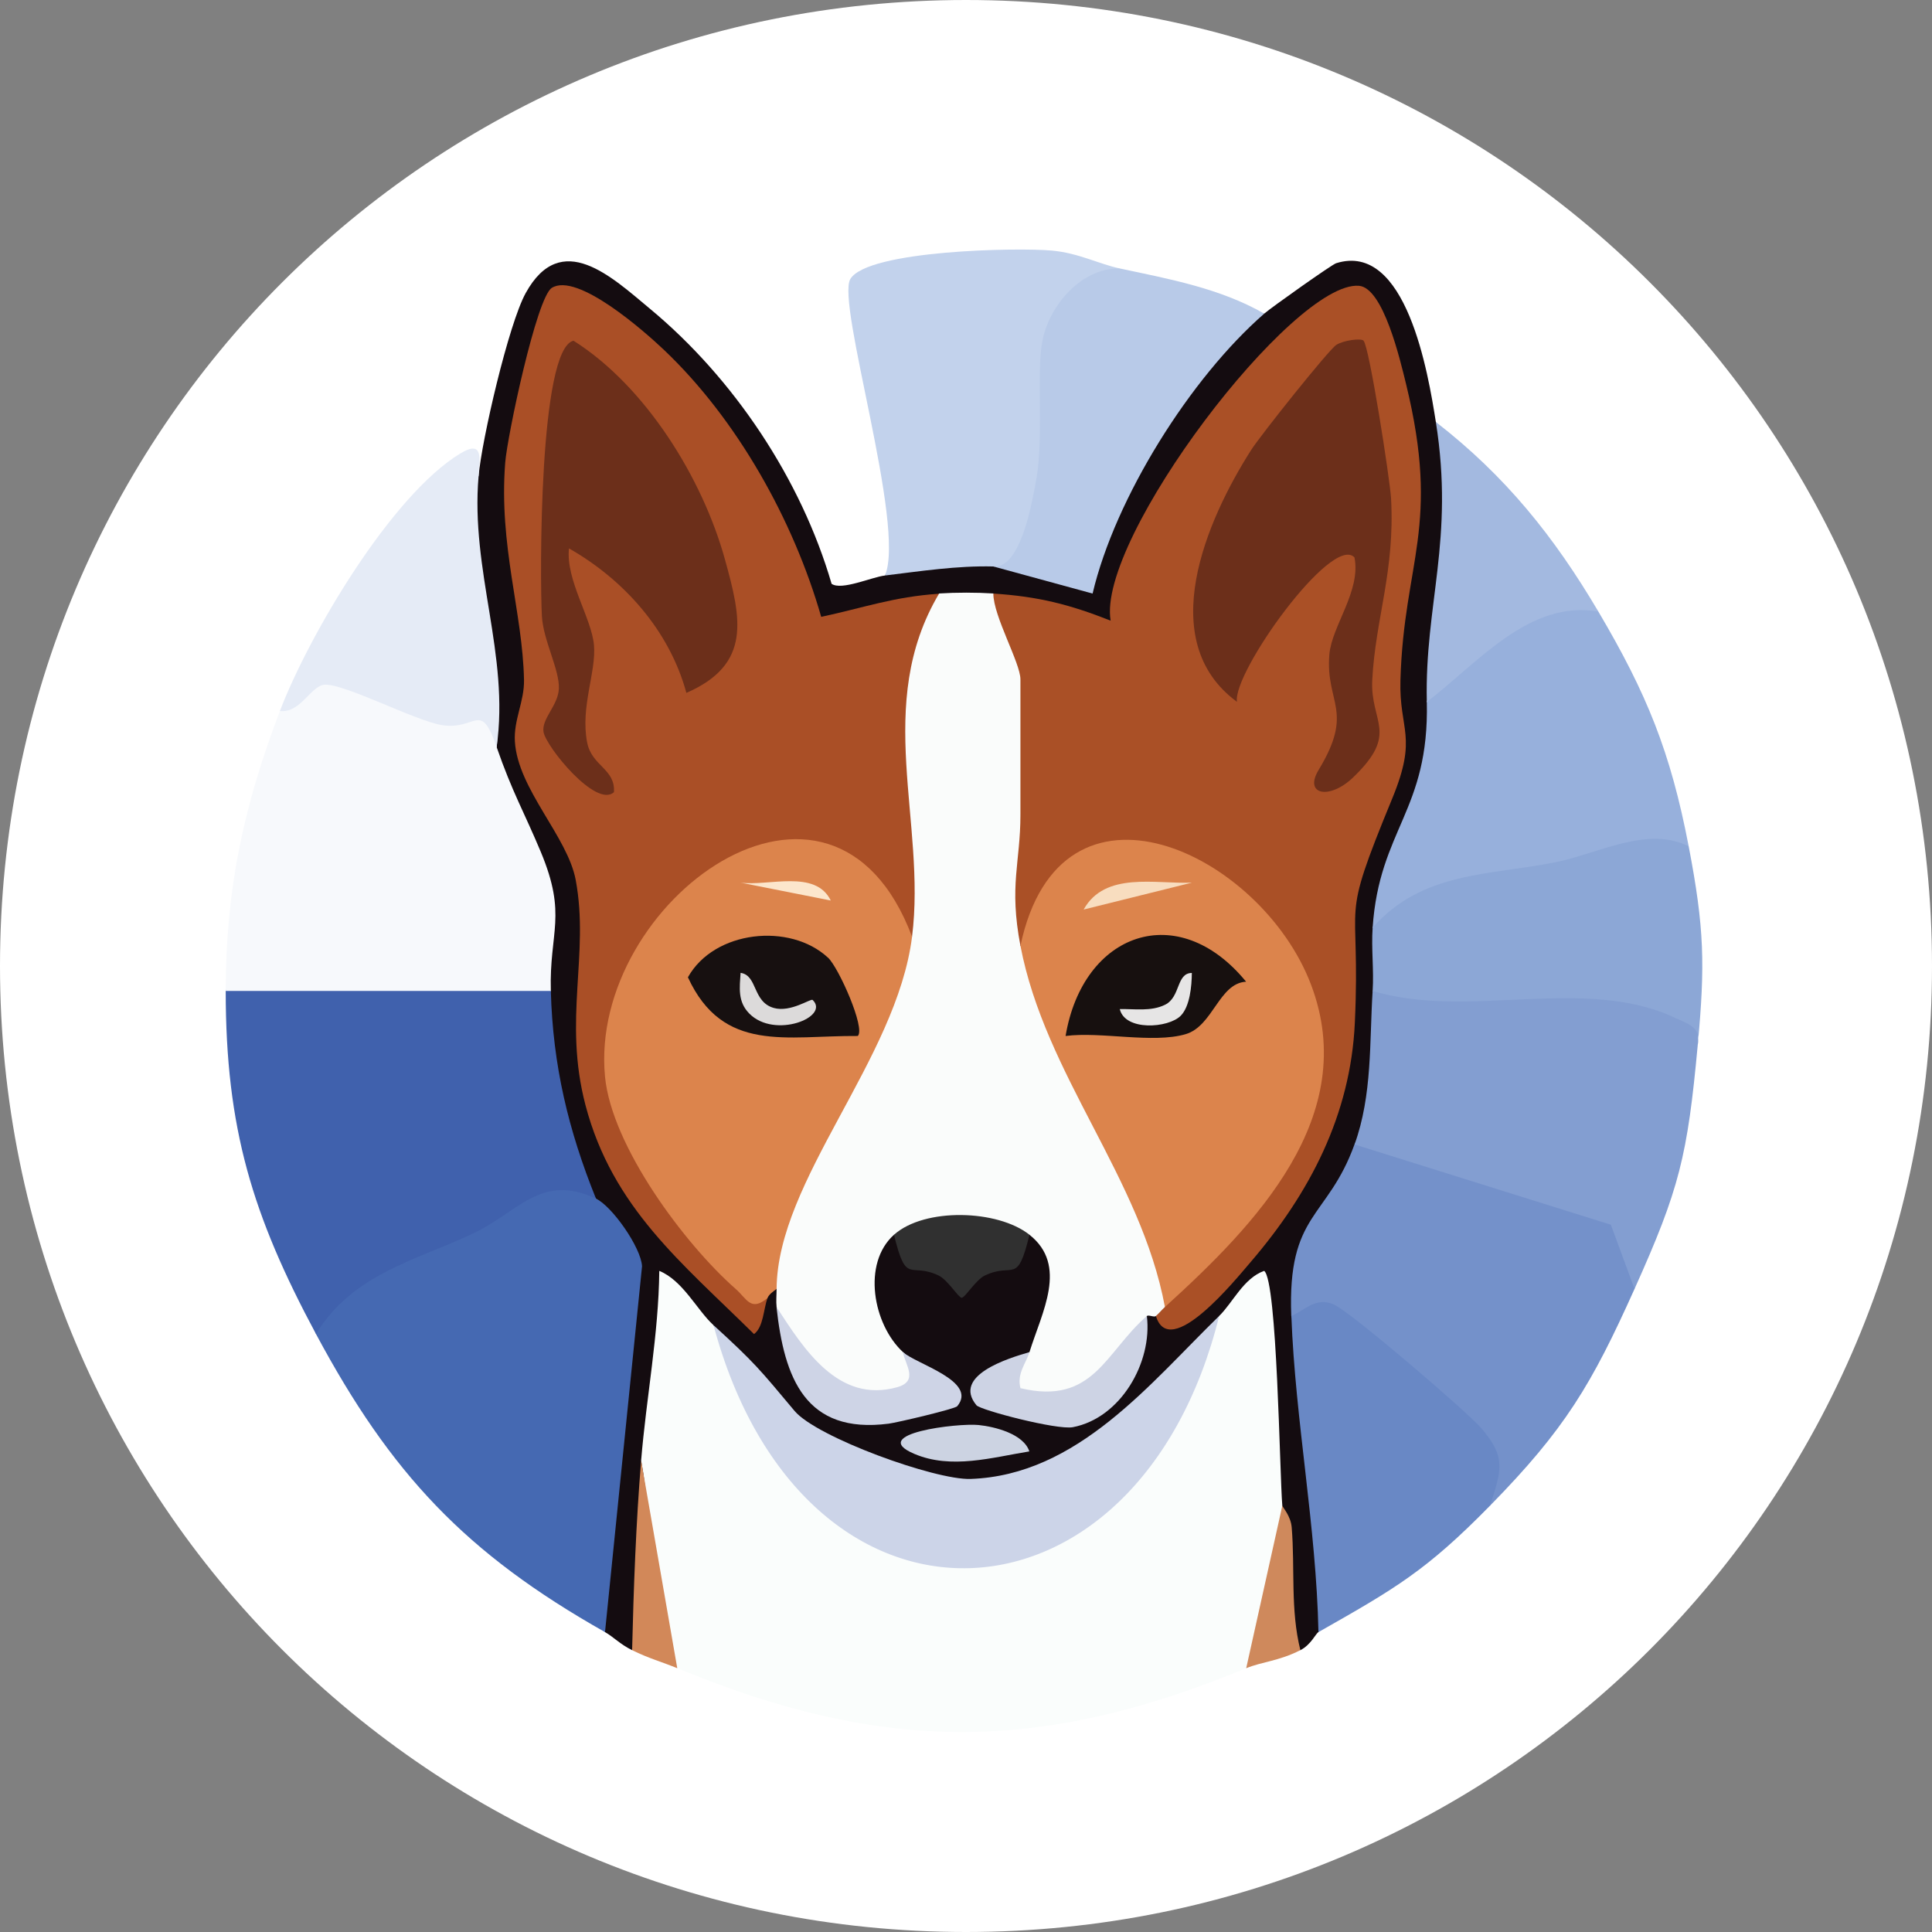 <svg width="240" height="240" viewBox="0 0 240 240" fill="none" xmlns="http://www.w3.org/2000/svg">
<rect x="0" y="0" width="240" height="240" fill="#808080" stroke="none"/>
<g clip-path="url(#clip0_6304_28223)">
<path d="M120 240C186.5 240 240 186.5 240 120C240 53.5 186.5 0 120 0C53.5 0 0 53.5 0 120C0 186.5 53.5 240 120 240Z" fill="white"/>
<path d="M88.62 164.603C98.065 184.841 115.6 203.306 136.836 185.503C142.557 178.839 147.426 171.502 151.442 163.481C148.952 160.161 154.998 154.641 158.487 156.795C159.744 157.569 161.763 185.099 160.742 186.154C160.361 186.546 159.856 186.804 159.306 187.029C159.778 193.109 158.992 199.526 157.343 205.427L154.819 207.222C129.443 217.722 109.833 217.879 84.143 207.222L81.395 204.496L79.656 181.419C78.96 174.408 79.555 164.121 80.935 156.761C81.395 154.327 91.716 160.8 88.631 164.592L88.62 164.603Z" fill="#FAFDFC"/>
<path d="M59.451 59.151C59.844 54.652 63.175 40.259 65.307 36.4C69.716 28.412 75.987 34.403 80.777 38.385C91.165 47.012 99.523 59.543 103.304 72.523C104.538 73.387 108.262 71.693 109.934 71.491C112.132 67.676 120.726 66.757 123.396 70.369C126.526 69.023 129.891 69.168 133.503 70.806C138.63 59.352 144.497 47.573 153.977 38.722L157.051 38.957C157.892 38.217 165.453 32.855 165.98 32.698C174.697 29.96 177.423 46.418 178.366 52.419C183.93 61.529 180.923 77.661 177.244 87.196L179.487 89.103C179.061 98.426 174.865 107.244 170.513 115.242C173.687 116.566 173.889 121.906 170.513 123.095C174.091 126.539 173.295 140.315 168.269 142.166L169.884 144.197L163.871 154.383C163.456 158.13 162.301 161.159 160.416 163.481C165.105 174.228 165.307 188.678 165.206 200.491L163.782 202.745C163.434 202.936 162.862 204.316 161.538 204.989L159.855 204.316C158.834 199.066 158.644 193.311 159.294 187.04C158.958 183.113 158.666 159.084 157.039 157.872C154.47 158.781 153.124 161.854 151.441 163.481C137.744 192.122 102.406 192.806 88.619 164.603C86.588 162.752 84.838 159.072 81.899 157.872C81.82 165.747 80.283 173.623 79.644 181.431C81.192 190.024 80.822 197.877 78.522 204.989C77.019 204.249 76.189 203.329 75.157 202.745L73.182 200.524C74.528 186.165 76.02 171.738 77.535 157.39C75.381 154.372 74.214 151.545 74.035 148.897C67.954 144.208 64.51 129.826 68.426 123.095L66.171 121.827C67.27 112.662 65.262 103.755 60.135 95.094L61.706 92.805C61.639 91.201 61.448 89.889 59.765 89.294C59.26 87.982 56.669 62.774 57.084 61.428C57.409 60.385 58.497 59.723 59.451 59.151Z" fill="#140C10"/>
<path d="M74.035 148.897C76.021 149.828 79.633 154.955 79.757 157.3L75.157 202.745C57.825 192.963 48.547 183.057 39.258 165.725C38.339 162.707 39.673 160.205 43.252 158.22C45.26 156.627 66.811 145.812 68.213 145.745C71.769 145.577 72.016 145.891 74.035 148.897Z" fill="#4569B2"/>
<path d="M68.426 123.095C68.673 132.328 70.603 140.405 74.035 148.897C67.203 145.689 64.421 150.558 58.745 153.239C51.8 156.526 43.757 158.242 39.258 165.725C31.361 150.984 28.04 140.181 28.04 123.095C28.276 122.22 28.623 120.975 29.353 120.851C36.42 119.629 58.924 120.212 66.777 120.851L68.426 123.095Z" fill="#4061AD"/>
<path d="M34.771 88.318L39.371 83.023C44.542 83.719 49.691 85.3 54.818 87.768C59.956 86.534 62.245 88.206 61.695 92.805C63.625 98.392 65.128 100.916 67.181 105.83C70.49 113.761 68.224 115.702 68.426 123.095H28.04C28.04 110.418 30.295 100.052 34.771 88.318Z" fill="#F7F9FC"/>
<path d="M168.27 142.166C168.629 141.358 169.302 140.18 169.908 140.326C174.372 141.392 199.917 149.178 201.824 151.006C203.91 153.014 203.428 157.457 203.047 160.115C197.718 171.985 194.42 177.538 185.097 187.04L183.527 184.56C187.274 179.893 165.499 164.109 164.007 164.042C162.593 165.175 161.718 164.973 160.406 163.481C159.912 150.625 164.915 151.432 168.258 142.166H168.27Z" fill="#7491CA"/>
<path d="M170.513 123.095L172.802 121.379C182.629 121.861 192.479 122.187 202.362 122.344C208.532 122.781 211.382 125.272 210.899 129.826C209.62 143.614 208.633 147.686 203.046 160.116L200.107 152.14L168.269 142.167C170.491 135.996 170.109 129.479 170.513 123.095Z" fill="#839ED1"/>
<path d="M198.559 75.978C204.572 86.164 207.523 93.4 209.777 105.146L207.971 106.806C195.496 107.367 183.908 110.317 173.206 115.668L170.513 115.242C171.343 103.014 177.558 100.703 177.244 87.196C179.129 80.443 192.625 69.696 198.559 75.978Z" fill="#97B0DC"/>
<path d="M139.101 33.348C136.173 35.794 133.773 38.688 131.877 42.009C132.46 52.262 130.957 61.776 127.356 70.537L123.396 70.369C118.897 70.257 114.376 70.952 109.934 71.491C112.559 65.32 103.831 37.589 105.637 34.65C107.825 31.082 126.368 30.734 130.665 31.127C133.986 31.43 136.443 32.776 139.101 33.348Z" fill="#C2D2EC"/>
<path d="M209.778 105.146C211.73 115.332 211.82 119.864 210.9 129.826C211.393 127.571 209.61 127.167 208.151 126.472C196.922 121.121 182.338 126.696 170.514 123.095C170.682 120.504 170.334 117.834 170.514 115.242C176.672 108.231 185.053 108.758 193.231 107.109C198.515 106.043 204.685 102.543 209.778 105.146Z" fill="#8CA7D6"/>
<path d="M185.097 187.04C177.199 195.094 173.363 197.316 163.782 202.745C163.513 189.665 160.91 176.506 160.417 163.481C162.2 162.685 163.468 161.092 165.689 162.045C167.731 162.92 182.248 175.361 184.031 177.437C187.139 181.06 186.511 182.631 185.097 187.04Z" fill="#6988C5"/>
<path d="M139.102 33.348C145.238 34.661 151.509 35.794 157.051 38.958C147.886 46.945 138.541 61.809 135.725 73.734L123.396 70.369C126.874 70.694 128.276 62.023 128.747 59.453C129.667 54.383 128.725 46.115 129.499 42.289C130.374 37.937 134.289 33.281 139.102 33.348Z" fill="#B8CAE8"/>
<path d="M34.771 88.318C38.35 78.94 48.592 61.529 57.197 56.323C60.27 54.461 59.485 57.389 59.451 59.151C58.431 70.941 63.322 81.296 61.695 92.805C59.665 86.916 59.193 90.753 54.919 90.079C51.486 89.541 42.119 84.538 40.066 85.099C38.44 85.536 37.228 88.599 34.782 88.318H34.771Z" fill="#E5EBF6"/>
<path d="M198.559 75.978C189.966 74.452 183.538 82.406 177.244 87.196C176.964 75.047 180.688 67.082 178.366 52.419C187.026 59.139 193.039 66.633 198.559 75.978Z" fill="#A3B9E0"/>
<path d="M84.132 207.232C82.236 206.447 80.542 205.998 78.523 204.989C78.713 197.192 79.005 189.193 79.644 181.43L84.132 207.232Z" fill="#D28859"/>
<path d="M161.538 204.989C158.835 206.358 156.759 206.425 154.807 207.233L159.295 187.04C159.317 187.241 160.349 188.296 160.461 189.754C160.877 194.814 160.282 199.974 161.538 204.989Z" fill="#CF895C"/>
<path d="M88.619 164.603C93.757 169.292 94.363 170.089 98.704 175.271C101.431 178.536 116.16 183.876 120.569 183.719C133.885 183.259 142.882 171.805 151.453 163.47C141.379 204.091 99.725 206.032 88.63 164.592L88.619 164.603Z" fill="#CCD4E8"/>
<path d="M116.665 73.734L117.663 76.583C114.522 88.531 113.883 101.219 115.722 114.636L113.299 116.364L110.551 115.567C103.954 100.479 89.034 106.447 81.764 117.654C70.479 135.065 83.313 148.762 95.35 161.237C94.834 162.595 94.856 164.849 93.667 165.724C84.737 156.896 76.088 150.041 72.734 137.297C69.929 126.606 73.239 118.607 71.522 109.341C70.524 103.923 64.331 98.055 63.961 92.121C63.793 89.417 65.15 87.129 65.094 84.459C64.926 76.034 61.942 67.833 62.761 57.445C63.019 54.169 66.653 36.938 68.549 35.76C71.713 33.785 80.07 41.178 82.46 43.444C91.569 52.083 98.57 64.625 102.014 76.628C107.309 75.495 110.988 74.138 116.642 73.756L116.665 73.734Z" fill="#AA4F26"/>
<path d="M123.396 73.734C128.972 74.105 132.797 75.058 137.969 77.1C136.196 66.925 160.641 34.863 168.808 35.502C171.837 35.738 173.924 44.679 174.664 47.697C178.994 65.466 174.395 69.696 173.968 84.481C173.789 90.775 176.156 91.403 172.959 99.166C166.228 115.534 169.066 110.587 168.303 127.044C167.776 138.52 162.683 148.235 155.38 156.75C153.517 158.915 145.306 169.124 143.589 163.47C143.275 162.415 143.656 162.045 144.711 162.348L145.148 158.915C157.634 147.63 168.797 133.618 157.601 117.306C150.488 106.941 133.717 100.03 129.364 116.252L126.762 117.475C122.184 116.297 122.891 102.678 126.762 101.208C123.037 100.131 123.329 86.119 126.762 84.38C123.284 84.257 119.795 75.294 123.396 73.723V73.734Z" fill="#AA5026"/>
<path d="M123.396 73.734C123.396 76.55 126.761 82.35 126.761 84.392V101.219C126.761 107.199 125.325 109.958 126.761 117.486L129.521 119.595C135.186 132.754 140.773 145.947 146.304 159.173L144.71 162.359C144.318 162.718 143.981 163.133 143.589 163.481C143.376 163.672 142.68 163.302 142.467 163.481C140.246 169.853 137.239 174.856 129.857 174.924C123.822 174.98 122.521 170.762 127.883 167.968C129.431 162.987 132.707 157.21 127.883 153.385C125.695 154.192 123.25 154.147 120.535 153.228C117.169 153.744 114.006 153.8 111.055 153.385C107.073 156.941 108.442 164.524 112.177 167.968C116.048 171.255 115.834 173.611 110.595 174.666C102.563 176.281 98.435 169.113 96.472 162.359C96.393 161.641 96.472 160.845 96.472 160.116C93.959 158.085 93.903 154.753 96.303 150.109L107.488 127.549C108.666 122.635 110.607 118.899 113.299 116.353C115.094 102.117 108.464 87.522 116.665 73.723C118.751 73.588 121.309 73.588 123.396 73.723V73.734Z" fill="#FAFCFB"/>
<path d="M113.299 116.364C111.381 131.621 96.562 146.586 96.472 160.116C96.079 160.407 95.518 160.789 95.35 161.237C93.275 162.976 92.792 161.361 91.424 160.149C85.029 154.54 75.987 142.379 75.157 133.752C73.07 112.011 103.326 89.833 113.299 116.364Z" fill="#DC844C"/>
<path d="M142.467 163.481C143.174 169.247 139.214 176.158 133.268 177.291C131.294 177.661 121.792 175.17 121.298 174.565C118.258 170.874 125.247 168.72 127.884 167.968C127.446 169.382 126.302 170.616 126.762 172.444C135.86 174.598 137.285 167.968 142.467 163.481Z" fill="#CDD3E4"/>
<path d="M112.178 167.968C113.793 169.449 121.512 171.569 118.909 174.688C118.629 175.024 111.449 176.718 110.394 176.853C100.051 178.188 97.415 171.199 96.461 162.359C99.827 167.519 104.101 174.385 111.46 172.321C114.175 171.558 112.414 169.483 112.167 167.968H112.178Z" fill="#CED4E6"/>
<path d="M127.883 153.385C126.335 159.779 125.943 156.728 122.33 158.455C121.208 158.994 119.873 161.215 119.47 161.215C119.066 161.215 117.731 158.994 116.609 158.455C113.008 156.728 112.604 159.779 111.056 153.385C114.859 149.985 123.946 150.255 127.883 153.385Z" fill="#303030"/>
<path d="M127.883 180.297C123.238 181.049 118.168 182.564 113.568 180.6C107.701 178.099 118.998 176.752 121.578 177.022C123.53 177.224 127.154 178.099 127.872 180.309L127.883 180.297Z" fill="#CCD3E2"/>
<path d="M85.264 86.074C83.167 78.345 77.513 72.007 70.681 68.125C70.254 72.029 73.508 76.808 73.788 80.162C74.069 83.517 72.083 87.836 72.936 92.222C73.508 95.184 76.458 95.498 76.267 98.403C74.057 100.445 67.809 92.738 67.517 90.921C67.259 89.283 69.334 87.634 69.424 85.558C69.525 83.191 67.483 79.568 67.315 76.528C67.057 71.737 66.934 43.332 71.242 42.323C80.216 47.988 87.273 59.419 90.055 69.494C92.085 76.819 93.42 82.518 85.264 86.074Z" fill="#6C2F1A"/>
<path d="M144.711 162.359C141.716 146.283 129.835 133.584 126.762 117.486C131.731 93.995 156.658 105.942 162.862 122.321C169.066 138.7 155.918 152.196 144.711 162.359Z" fill="#DC844C"/>
<path d="M169.38 42.323C170.098 43.007 172.667 59.565 172.802 61.91C173.306 70.918 170.872 76.797 170.468 84.448C170.188 89.787 173.867 91.022 168.101 96.563C165.151 99.402 161.931 98.74 163.804 95.643C168.292 88.251 164.623 87.353 165.139 81.284C165.442 77.75 169.088 73.42 168.258 69.247C165.465 66.274 153.057 83.617 153.663 87.185C143.353 79.624 149.86 64.602 155.447 55.863C156.591 54.079 165.016 43.489 165.992 42.85C166.878 42.267 169.043 41.997 169.38 42.311V42.323Z" fill="#6C2F1A"/>
<path d="M102.855 118.956C104.179 120.19 107.544 127.751 106.557 128.693C97.706 128.626 89.819 130.881 85.455 121.401C88.731 115.545 98.154 114.592 102.844 118.956H102.855Z" fill="#171010"/>
<path d="M103.203 111.866L91.996 109.644C95.462 110.116 101.284 107.95 103.203 111.866Z" fill="#FCE6CC"/>
<path d="M154.796 121.951C151.42 122.13 150.69 127.47 147.28 128.469C143.208 129.658 136.78 128.121 132.371 128.693C134.525 115.848 146.326 111.596 154.796 121.951Z" fill="#17100F"/>
<path d="M148.065 109.644L134.614 112.987C137.262 108.219 143.555 109.835 148.065 109.644Z" fill="#F8DDBF"/>
<path d="M100.948 124.217C103.147 126.326 96.248 129.108 93.084 125.911C91.614 124.43 91.884 122.691 91.996 120.851C94.127 121.154 93.454 124.463 96.135 125.215C98.222 125.798 100.724 124.003 100.948 124.217Z" fill="#DCDADA"/>
<path d="M146.674 126.18C145.137 127.728 139.752 128.109 139.102 125.35C140.953 125.316 142.983 125.675 144.733 124.811C146.674 123.846 146.102 120.885 148.054 120.862C148.043 122.489 147.818 125.024 146.663 126.191L146.674 126.18Z" fill="#E6E5E5"/>
</g>
<defs>
<clipPath id="clip0_6304_28223">
<rect width="240" height="240" fill="white"/>
</clipPath>
</defs>
</svg>
